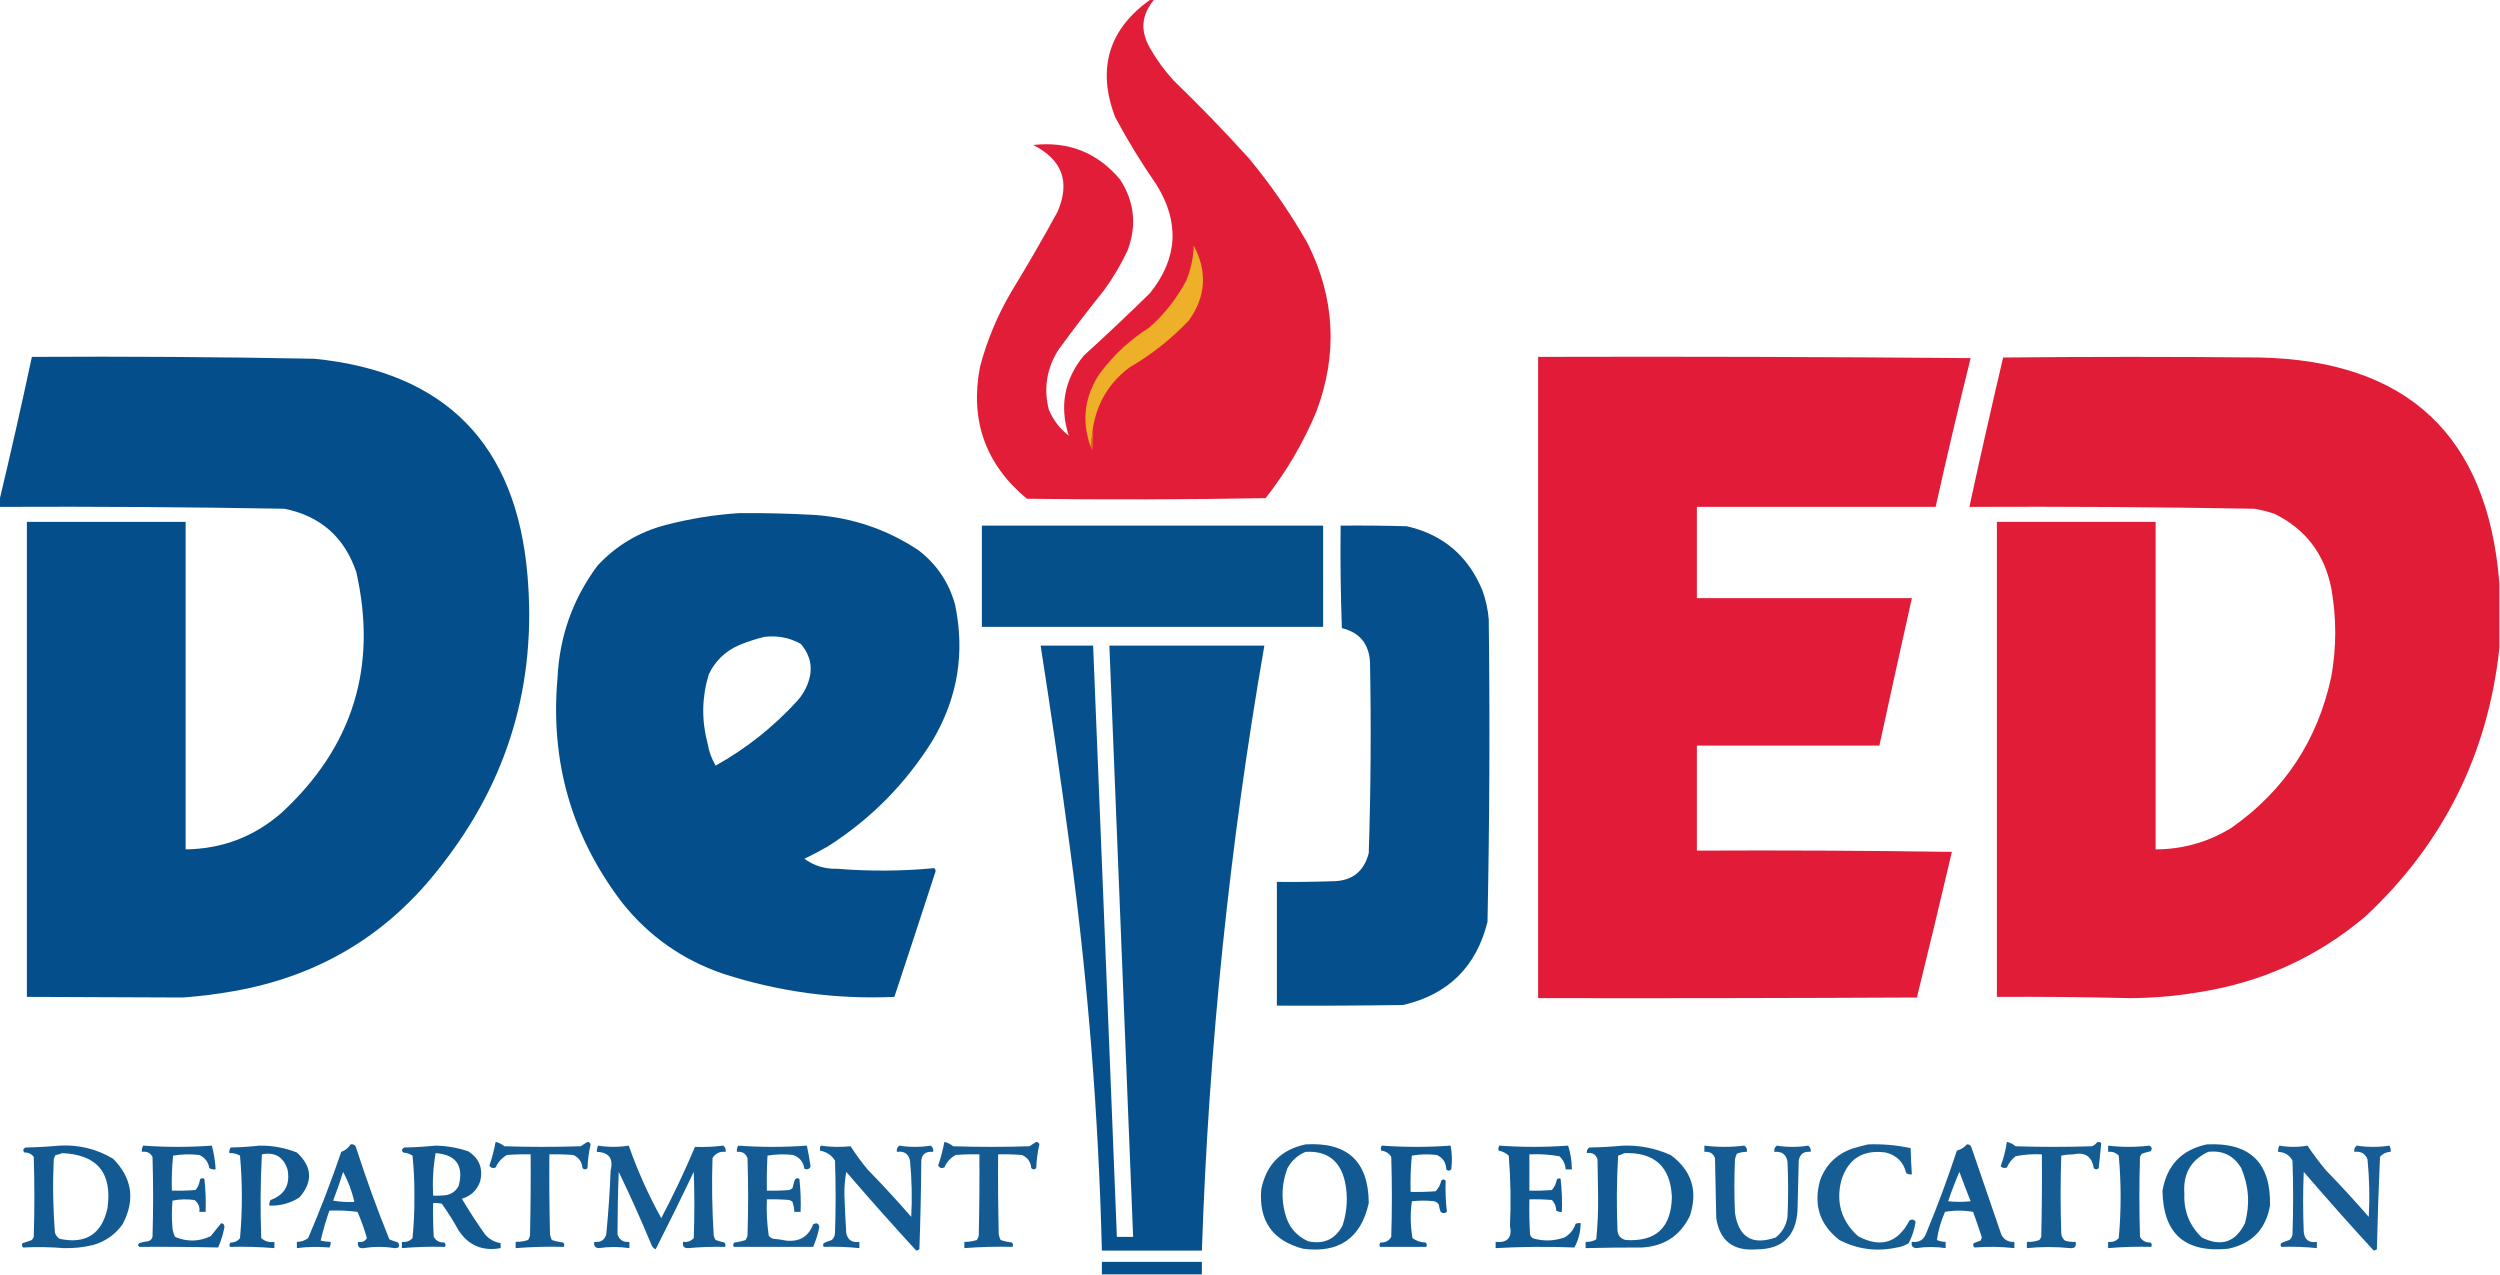 <?xml version="1.0" encoding="UTF-8"?>
<!DOCTYPE svg PUBLIC "-//W3C//DTD SVG 1.1//EN" "http://www.w3.org/Graphics/SVG/1.1/DTD/svg11.dtd">
<svg xmlns="http://www.w3.org/2000/svg" version="1.1" width="2000px" height="1020px" style="shape-rendering:geometricPrecision; text-rendering:geometricPrecision; image-rendering:optimizeQuality; fill-rule:evenodd; clip-rule:evenodd" xmlns:xlink="http://www.w3.org/1999/xlink">
<g><path style="opacity:0.992" fill="#e11c37" d="M 920.5,-0.5 C 921.5,-0.5 922.5,-0.5 923.5,-0.5C 913.126,11.579 911.959,24.579 920,38.5C 925.356,47.876 931.689,56.543 939,64.5C 959.727,84.559 979.727,105.225 999,126.5C 1016.64,147.773 1032.31,170.44 1046,194.5C 1068.05,238.401 1070.39,283.401 1053,329.5C 1042.55,354.41 1029.05,377.41 1012.5,398.5C 948.836,399.667 885.169,399.833 821.5,399C 788.3,371.391 775.8,336.224 784,293.5C 789.579,272.343 797.912,252.343 809,233.5C 821.839,212.494 834.172,191.16 846,169.5C 856.35,145.553 849.85,127.72 826.5,116C 854.704,112.838 877.87,122.005 896,143.5C 907.609,161.377 909.609,180.377 902,200.5C 896.674,211.827 890.341,222.494 883,232.5C 870.617,247.882 858.617,263.549 847,279.5C 837.404,294.41 834.737,310.41 839,327.5C 842.478,335.97 847.811,342.97 855,348.5C 847.433,325.003 851.433,303.669 867,284.5C 884.969,268.199 902.635,251.533 920,234.5C 942.263,206.718 943.929,177.718 925,147.5C 912.996,130.167 901.996,112.167 892,93.5C 877.46,54.635 886.96,23.301 920.5,-0.5 Z"/></g>
<g><path style="opacity:1" fill="#edb028" d="M 874.5,341.5 C 873.833,346.833 873.167,352.167 872.5,357.5C 865.096,336.532 867.596,316.865 880,298.5C 890.959,283.871 904.126,271.704 919.5,262C 931.624,251.225 941.457,238.725 949,224.5C 952.666,215.507 954.666,206.174 955,196.5C 966.064,217.363 964.73,237.363 951,256.5C 936.891,271.286 921.058,283.786 903.5,294C 887.574,306.019 877.908,321.852 874.5,341.5 Z"/></g>
<g><path style="opacity:0.993" fill="#034e8b" d="M -0.5,405.5 C -0.5,403.833 -0.5,402.167 -0.5,400.5C 8.609,362.385 17.276,324.052 25.5,285.5C 100.845,285.065 176.178,285.565 251.5,287C 356.337,297.504 413.17,355.338 422,460.5C 429.442,547.151 406.442,624.484 353,692.5C 310.829,747.526 255.329,781.026 186.5,793C 173.249,795.323 159.915,796.99 146.5,798C 104.838,797.791 63.171,797.625 21.5,797.5C 21.5,670.833 21.5,544.167 21.5,417.5C 63.833,417.5 106.167,417.5 148.5,417.5C 148.5,504.833 148.5,592.167 148.5,679.5C 177.889,679.13 203.555,669.296 225.5,650C 282.369,597.388 302.202,533.221 285,457.5C 275.441,429.601 256.274,412.768 227.5,407C 151.507,405.659 75.507,405.159 -0.5,405.5 Z"/></g>
<g><path style="opacity:0.996" fill="#e11b38" d="M 1230.5,285.5 C 1345.84,285.167 1461.17,285.5 1576.5,286.5C 1566.69,326.063 1557.36,365.73 1548.5,405.5C 1484.83,405.5 1421.17,405.5 1357.5,405.5C 1357.5,429.833 1357.5,454.167 1357.5,478.5C 1414.83,478.5 1472.17,478.5 1529.5,478.5C 1520.71,517.806 1512.04,557.14 1503.5,596.5C 1454.83,596.5 1406.17,596.5 1357.5,596.5C 1357.5,624.5 1357.5,652.5 1357.5,680.5C 1425.5,680.167 1493.5,680.5 1561.5,681.5C 1552.4,720.413 1543.06,759.246 1533.5,798C 1432.5,798.5 1331.5,798.667 1230.5,798.5C 1230.5,627.5 1230.5,456.5 1230.5,285.5 Z"/></g>
<g><path style="opacity:0.997" fill="#e11c37" d="M 1999.5,466.5 C 1999.5,483.833 1999.5,501.167 1999.5,518.5C 1990.33,603.34 1954.66,674.84 1892.5,733C 1853.48,766 1808.48,786.333 1757.5,794C 1739.62,796.974 1721.62,798.474 1703.5,798.5C 1668.17,797.655 1632.84,797.322 1597.5,797.5C 1597.5,670.833 1597.5,544.167 1597.5,417.5C 1639.83,417.5 1682.17,417.5 1724.5,417.5C 1724.5,504.833 1724.5,592.167 1724.5,679.5C 1746.51,679.441 1766.84,673.608 1785.5,662C 1827.6,632.358 1854.1,592.191 1865,541.5C 1869.26,517.807 1869.26,494.14 1865,470.5C 1859.58,443.094 1844.41,423.261 1819.5,411C 1814.26,409.255 1808.93,407.921 1803.5,407C 1727.51,405.655 1651.51,405.155 1575.5,405.5C 1584.18,365.573 1593.18,325.74 1602.5,286C 1670.83,285.333 1739.17,285.333 1807.5,286C 1926.09,288.434 1990.09,348.6 1999.5,466.5 Z"/></g>
<g><path style="opacity:1" fill="#e76131" d="M 874.5,341.5 C 874.666,347.842 874.5,354.175 874,360.5C 873.487,359.473 872.987,358.473 872.5,357.5C 873.167,352.167 873.833,346.833 874.5,341.5 Z"/></g>
<g><path style="opacity:0.993" fill="#034e8b" d="M 591.5,410.5 C 611.85,410.326 632.183,410.826 652.5,412C 682.372,414.291 709.706,423.624 734.5,440C 749.18,451.186 759.013,465.686 764,483.5C 772.175,522.12 766.175,558.453 746,592.5C 724.546,626.954 696.713,655.121 662.5,677C 656.293,680.603 649.96,683.936 643.5,687C 651.175,692.623 659.842,695.289 669.5,695C 695.546,697.137 721.546,696.971 747.5,694.5C 748.614,695.723 748.781,697.056 748,698.5C 737.266,731.537 726.432,764.537 715.5,797.5C 668.713,799.61 623.047,793.443 578.5,779C 546.099,767.907 519.266,749.074 498,722.5C 457.414,669.532 440.081,609.532 446,542.5C 447.575,509.098 458.242,479.098 478,452.5C 492.937,436.44 511.104,425.607 532.5,420C 552.006,414.907 571.673,411.74 591.5,410.5 Z M 611.5,509.5 C 621.788,508.243 631.455,510.076 640.5,515C 648.879,524.614 650.712,535.447 646,547.5C 644.086,552.335 641.419,556.669 638,560.5C 618.901,581.449 597.068,598.782 572.5,612.5C 569.254,606.931 567.087,600.931 566,594.5C 561.151,576.028 561.484,557.694 567,539.5C 572.225,528.609 580.392,520.775 591.5,516C 598.119,513.293 604.786,511.126 611.5,509.5 Z"/></g>
<g><path style="opacity:0.986" fill="#034e8a" d="M 785.5,420.5 C 876.5,420.5 967.5,420.5 1058.5,420.5C 1058.5,447.5 1058.5,474.5 1058.5,501.5C 967.5,501.5 876.5,501.5 785.5,501.5C 785.5,474.5 785.5,447.5 785.5,420.5 Z"/></g>
<g><path style="opacity:0.986" fill="#034e8b" d="M 1072.5,420.5 C 1090.17,420.333 1107.84,420.5 1125.5,421C 1154.5,427.66 1174.67,444.827 1186,472.5C 1188.69,479.943 1190.36,487.609 1191,495.5C 1191.97,576.188 1191.64,656.854 1190,737.5C 1181.04,773.46 1158.54,795.626 1122.5,804C 1088.83,804.5 1055.17,804.667 1021.5,804.5C 1021.5,771.5 1021.5,738.5 1021.5,705.5C 1036.17,705.667 1050.84,705.5 1065.5,705C 1081.25,705.061 1091.08,697.561 1095,682.5C 1096.64,631.532 1096.97,580.532 1096,529.5C 1095.06,514.903 1087.56,505.903 1073.5,502.5C 1072.5,475.175 1072.17,447.841 1072.5,420.5 Z"/></g>
<g><path style="opacity:0.983" fill="#034f8b" d="M 832.5,516.5 C 846.5,516.5 860.5,516.5 874.5,516.5C 880.913,674.157 887.246,831.824 893.5,989.5C 897.833,989.5 902.167,989.5 906.5,989.5C 900.192,831.832 893.859,674.166 887.5,516.5C 928.833,516.5 970.167,516.5 1011.5,516.5C 983.627,676.689 966.96,838.022 961.5,1000.5C 934.833,1000.5 908.167,1000.5 881.5,1000.5C 878.851,892.711 870.351,785.377 856,678.5C 848.772,624.4 840.938,570.4 832.5,516.5 Z"/></g>
<g><path style="opacity:0.924" fill="#034e8b" d="M 396.5,913.5 C 399.076,914.107 401.409,915.274 403.5,917C 423.833,917.667 444.167,917.667 464.5,917C 466.344,915.818 468.177,914.651 470,913.5C 471.28,913.613 472.113,914.28 472.5,915.5C 471.063,921.735 470.23,928.068 470,934.5C 468.667,935.833 467.333,935.833 466,934.5C 465.555,929.415 463.055,925.915 458.5,924C 452.175,923.5 445.842,923.334 439.5,923.5C 439.333,944.836 439.5,966.169 440,987.5C 440.273,989.101 440.773,990.601 441.5,992C 444.424,992.988 447.424,993.654 450.5,994C 451.517,995.049 451.684,996.216 451,997.5C 438.241,997.176 425.407,997.51 412.5,998.5C 412.5,996.833 412.5,995.167 412.5,993.5C 415.91,993.543 419.243,993.043 422.5,992C 423.191,990.933 423.691,989.766 424,988.5C 424.5,966.836 424.667,945.169 424.5,923.5C 418.158,923.334 411.825,923.5 405.5,924C 401.447,926.387 398.447,929.72 396.5,934C 394.359,934.884 392.693,934.384 391.5,932.5C 393.638,926.283 395.304,919.949 396.5,913.5 Z"/></g>
<g><path style="opacity:0.924" fill="#034e8b" d="M 755.5,913.5 C 758.076,914.107 760.409,915.274 762.5,917C 782.833,917.667 803.167,917.667 823.5,917C 825.344,915.818 827.177,914.651 829,913.5C 830.28,913.613 831.113,914.28 831.5,915.5C 830.063,921.735 829.23,928.068 829,934.5C 827.667,935.833 826.333,935.833 825,934.5C 824.555,929.415 822.055,925.915 817.5,924C 811.175,923.5 804.842,923.334 798.5,923.5C 798.333,944.836 798.5,966.169 799,987.5C 799.273,989.101 799.773,990.601 800.5,992C 803.424,992.988 806.424,993.654 809.5,994C 810.517,995.049 810.684,996.216 810,997.5C 797.241,997.176 784.407,997.51 771.5,998.5C 771.5,996.833 771.5,995.167 771.5,993.5C 774.91,993.543 778.243,993.043 781.5,992C 782.191,990.933 782.691,989.766 783,988.5C 783.5,966.836 783.667,945.169 783.5,923.5C 777.158,923.334 770.825,923.5 764.5,924C 760.359,926.266 757.359,929.599 755.5,934C 753.359,934.884 751.693,934.384 750.5,932.5C 752.638,926.283 754.304,919.949 755.5,913.5 Z"/></g>
<g><path style="opacity:0.923" fill="#034f8b" d="M 1605.5,913.5 C 1608.08,914.107 1610.41,915.274 1612.5,917C 1632.83,917.667 1653.17,917.667 1673.5,917C 1675.12,916.385 1676.45,915.385 1677.5,914C 1678.78,913.316 1679.95,913.483 1681,914.5C 1680.34,921.106 1679.68,927.773 1679,934.5C 1677.67,935.833 1676.33,935.833 1675,934.5C 1673.48,925.132 1667.98,921.466 1658.5,923.5C 1655.25,923.521 1652.08,923.854 1649,924.5C 1648.33,945.167 1648.33,965.833 1649,986.5C 1649.12,989.008 1650.12,991.008 1652,992.5C 1654.77,993.348 1657.6,993.681 1660.5,993.5C 1661.26,997.24 1659.76,998.907 1656,998.5C 1644.5,997.333 1633,997.333 1621.5,998.5C 1621.5,996.833 1621.5,995.167 1621.5,993.5C 1624.94,993.699 1628.27,993.199 1631.5,992C 1632.13,991.25 1632.63,990.416 1633,989.5C 1633.5,967.503 1633.67,945.503 1633.5,923.5C 1626.41,923.116 1619.41,923.616 1612.5,925C 1609.4,927.428 1607.07,930.428 1605.5,934C 1603.6,934.774 1601.93,934.44 1600.5,933C 1602.87,926.696 1604.53,920.196 1605.5,913.5 Z"/></g>
<g><path style="opacity:0.928" fill="#034f8b" d="M 280.5,915.5 C 282.911,915.137 284.411,916.137 285,918.5C 292.958,943.211 301.791,967.544 311.5,991.5C 313.795,992.432 316.129,993.265 318.5,994C 320.166,997.131 319.166,998.631 315.5,998.5C 307.336,997.185 299.169,997.185 291,998.5C 287.241,998.907 285.741,997.24 286.5,993.5C 289.641,994.092 291.974,993.092 293.5,990.5C 291.494,983.316 288.994,976.316 286,969.5C 278.587,968.519 271.087,968.186 263.5,968.5C 260.763,976.377 258.43,984.377 256.5,992.5C 259.127,993.092 261.794,993.425 264.5,993.5C 264.714,995.144 264.38,996.644 263.5,998C 254.835,997.213 246.168,997.38 237.5,998.5C 237.5,996.833 237.5,995.167 237.5,993.5C 240.85,993.494 243.85,992.494 246.5,990.5C 256.224,967.825 265.057,944.825 273,921.5C 276.209,920.321 278.709,918.321 280.5,915.5 Z M 274.5,937.5 C 278.557,944.975 281.557,952.975 283.5,961.5C 277.794,961.829 272.128,961.495 266.5,960.5C 269.46,952.919 272.126,945.252 274.5,937.5 Z"/></g>
<g><path style="opacity:0.933" fill="#034f8b" d="M 1044.5,915.5 C 1078.01,913.511 1094.84,929.178 1095,962.5C 1088.75,990.562 1071.25,1002.73 1042.5,999C 1018.07,992.564 1006.9,976.731 1009,951.5C 1013.01,931.654 1024.85,919.654 1044.5,915.5 Z M 1044.5,921.5 C 1061.68,920.495 1072.18,928.495 1076,945.5C 1078.45,957.361 1077.78,969.028 1074,980.5C 1068.07,991.544 1058.91,995.711 1046.5,993C 1036.74,988.566 1030.58,981.066 1028,970.5C 1024.83,958.326 1025.5,946.326 1030,934.5C 1033.37,928.42 1038.2,924.087 1044.5,921.5 Z"/></g>
<g><path style="opacity:0.921" fill="#034f8b" d="M 1494.5,915.5 C 1505.97,915.1 1517.3,916.1 1528.5,918.5C 1528.67,925.51 1529,932.51 1529.5,939.5C 1527.86,939.714 1526.36,939.38 1525,938.5C 1522.81,929.64 1517.31,924.14 1508.5,922C 1490.23,919.544 1478.39,927.044 1473,944.5C 1468.65,962.117 1473.15,976.95 1486.5,989C 1504.5,998.545 1518.17,994.378 1527.5,976.5C 1529.55,975.096 1531.21,975.429 1532.5,977.5C 1531.57,983.45 1529.74,989.116 1527,994.5C 1524.15,996.345 1520.98,997.511 1517.5,998C 1501.4,1001.5 1486.06,999.499 1471.5,992C 1455.81,979.78 1450.64,963.946 1456,944.5C 1460.47,932.026 1468.97,923.526 1481.5,919C 1485.92,917.648 1490.25,916.481 1494.5,915.5 Z"/></g>
<g><path style="opacity:0.927" fill="#034f8b" d="M 1573.5,915.5 C 1575.12,915.36 1576.29,916.027 1577,917.5C 1585,940.833 1593,964.167 1601,987.5C 1603.12,991.825 1606.62,993.825 1611.5,993.5C 1611.5,995.167 1611.5,996.833 1611.5,998.5C 1600.83,997.335 1590.16,997.168 1579.5,998C 1578.48,996.951 1578.32,995.784 1579,994.5C 1580.78,993.76 1582.62,993.093 1584.5,992.5C 1584.83,991.667 1585.17,990.833 1585.5,990C 1583.27,983.143 1580.94,976.309 1578.5,969.5C 1570.94,968.187 1563.44,968.187 1556,969.5C 1552.74,976.909 1550.58,984.409 1549.5,992C 1551.74,992.977 1554.07,993.477 1556.5,993.5C 1556.5,995.167 1556.5,996.833 1556.5,998.5C 1548.66,997.322 1540.83,997.322 1533,998.5C 1530,998.257 1528.83,996.59 1529.5,993.5C 1535.26,994.202 1539.1,991.869 1541,986.5C 1550.02,964.796 1558.19,942.796 1565.5,920.5C 1568.68,919.66 1571.34,917.993 1573.5,915.5 Z M 1567.5,937.5 C 1570.38,945.29 1573.38,953.123 1576.5,961C 1570.5,961.667 1564.5,961.667 1558.5,961C 1561.21,953.037 1564.21,945.204 1567.5,937.5 Z"/></g>
<g><path style="opacity:0.936" fill="#034f8b" d="M 1765.5,915.5 C 1799.99,913.821 1816.82,930.155 1816,964.5C 1812.62,983.546 1801.45,995.046 1782.5,999C 1747.93,1002.42 1730.43,986.923 1730,952.5C 1733.56,932.105 1745.4,919.771 1765.5,915.5 Z M 1766.5,921.5 C 1778.18,920.09 1787.01,924.424 1793,934.5C 1799.09,948.789 1800.09,963.455 1796,978.5C 1788.4,993.877 1776.9,997.71 1761.5,990C 1751.57,980.546 1746.9,968.879 1747.5,955C 1746.3,939.191 1752.64,928.024 1766.5,921.5 Z"/></g>
<g><path style="opacity:0.928" fill="#034f8b" d="M 656.5,916.5 C 664.529,917.662 672.529,917.828 680.5,917C 684.613,923.447 689.113,929.614 694,935.5C 706.035,947.866 717.701,960.533 729,973.5C 729.784,958.474 729.45,943.474 728,928.5C 726.76,923.006 723.26,920.673 717.5,921.5C 717.116,919.335 717.783,917.668 719.5,916.5C 727.833,917.833 736.167,917.833 744.5,916.5C 746.217,917.668 746.884,919.335 746.5,921.5C 739.934,920.899 736.768,923.899 737,930.5C 736.833,953.507 736.333,976.507 735.5,999.5C 734.707,999.931 733.873,1000.26 733,1000.5C 714.033,979.86 695.366,958.86 677,937.5C 675.963,943.446 675.463,949.446 675.5,955.5C 675.852,965.84 676.352,976.174 677,986.5C 678.182,991.985 681.682,994.319 687.5,993.5C 687.5,995.167 687.5,996.833 687.5,998.5C 677.923,997.513 668.423,997.179 659,997.5C 658.333,996.5 658.333,995.5 659,994.5C 661.071,993.475 663.238,992.642 665.5,992C 667.004,990.509 667.837,988.676 668,986.5C 668.667,967.167 668.667,947.833 668,928.5C 665.213,924.1 661.213,921.434 656,920.5C 655.805,919.181 655.972,917.847 656.5,916.5 Z"/></g>
<g><path style="opacity:0.92" fill="#034f8b" d="M 1363.5,916.5 C 1374.17,917.81 1384.83,917.81 1395.5,916.5C 1397.22,917.668 1397.88,919.335 1397.5,921.5C 1394.73,921.421 1392.06,921.921 1389.5,923C 1388.77,924.399 1388.27,925.899 1388,927.5C 1387.33,941.833 1387.33,956.167 1388,970.5C 1391.05,989.943 1401.88,996.443 1420.5,990C 1425.86,985.781 1429.03,980.281 1430,973.5C 1430.67,958.833 1430.67,944.167 1430,929.5C 1429.07,923.607 1425.57,920.94 1419.5,921.5C 1419.12,919.335 1419.78,917.668 1421.5,916.5C 1429.83,917.833 1438.17,917.833 1446.5,916.5C 1448.22,917.668 1448.88,919.335 1448.5,921.5C 1443.02,920.908 1439.86,923.242 1439,928.5C 1438.67,941.833 1438.33,955.167 1438,968.5C 1436.67,989.169 1425.67,999.502 1405,999.5C 1386.48,1000.94 1375.82,992.602 1373,974.5C 1372.67,958.5 1372.33,942.5 1372,926.5C 1370.6,922.726 1367.77,921.06 1363.5,921.5C 1363.5,919.833 1363.5,918.167 1363.5,916.5 Z"/></g>
<g><path style="opacity:0.932" fill="#034f8b" d="M 47.5,916.5 C 62.971,915.625 77.305,919.125 90.5,927C 105.845,942.577 108.345,960.077 98,979.5C 92.109,987.718 84.276,993.218 74.5,996C 66.779,997.869 58.946,998.702 51,998.5C 40.147,997.612 29.313,997.445 18.5,998C 17.483,996.951 17.316,995.784 18,994.5C 20.52,993.793 23.02,992.96 25.5,992C 26.126,991.25 26.626,990.416 27,989.5C 27.667,968.167 27.667,946.833 27,925.5C 25.156,923.114 22.656,921.947 19.5,922C 18.075,920.286 18.408,918.953 20.5,918C 29.676,917.83 38.676,917.33 47.5,916.5 Z M 49.5,922.5 C 77.753,923.6 89.92,938.267 86,966.5C 81.382,987.4 68.549,995.566 47.5,991C 45.951,989.786 44.785,988.286 44,986.5C 42.41,966.871 42.076,947.205 43,927.5C 43.309,926.234 43.809,925.067 44.5,924C 46.382,923.802 48.048,923.302 49.5,922.5 Z"/></g>
<g><path style="opacity:0.931" fill="#034e8b" d="M 114.5,916.5 C 132.833,917.821 151.167,917.821 169.5,916.5C 171.154,922.718 172.154,929.051 172.5,935.5C 170.712,935.785 169.045,935.452 167.5,934.5C 166.614,929.528 163.948,926.028 159.5,924C 152.476,923.169 145.476,923.336 138.5,924.5C 137.527,933.78 137.193,943.113 137.5,952.5C 143.842,952.666 150.175,952.5 156.5,952C 158.438,949.53 159.604,946.696 160,943.5C 161.049,942.483 162.216,942.316 163.5,943C 164.484,951.749 164.817,960.582 164.5,969.5C 162.833,969.5 161.167,969.5 159.5,969.5C 159.986,965.431 158.653,962.264 155.5,960C 149.584,959.193 143.75,959.359 138,960.5C 137.333,967.833 137.333,975.167 138,982.5C 138.29,984.952 138.956,987.285 140,989.5C 149.516,993.567 159.016,993.401 168.5,989C 171.407,985.44 174.241,981.94 177,978.5C 178.885,978.862 179.719,980.029 179.5,982C 178.43,987.541 176.764,992.874 174.5,998C 153.463,997.513 132.463,997.346 111.5,997.5C 110.167,996.5 110.167,995.5 111.5,994.5C 113.766,993.686 116.1,993.186 118.5,993C 120.333,992.5 121.5,991.333 122,989.5C 122.667,968.167 122.667,946.833 122,925.5C 120.188,922.179 117.355,920.845 113.5,921.5C 113.366,919.708 113.699,918.042 114.5,916.5 Z"/></g>
<g><path style="opacity:0.935" fill="#034e8b" d="M 207.5,916.5 C 217.888,916.363 227.888,918.196 237.5,922C 249.842,933.362 250.508,945.362 239.5,958C 232.201,962.609 224.201,964.776 215.5,964.5C 215.286,962.856 215.62,961.356 216.5,960C 227.867,955.776 232.367,947.609 230,935.5C 226.649,925.411 219.815,921.411 209.5,923.5C 208.334,945.826 208.167,968.159 209,990.5C 211.984,993.1 215.484,994.1 219.5,993.5C 219.5,995.167 219.5,996.833 219.5,998.5C 207.589,997.542 195.755,997.209 184,997.5C 183.316,996.216 183.483,995.049 184.5,994C 187.656,994.053 190.156,992.886 192,990.5C 193.975,968.507 193.975,946.507 192,924.5C 189.379,923.009 186.545,922.342 183.5,922.5C 183.286,920.856 183.62,919.356 184.5,918C 192.344,917.829 200.011,917.329 207.5,916.5 Z"/></g>
<g><path style="opacity:0.937" fill="#034e8b" d="M 348.5,916.5 C 357.402,916.686 366.069,918.186 374.5,921C 383.535,926.757 386.702,934.924 384,945.5C 381.416,952.382 376.583,956.882 369.5,959C 375.293,968.756 381.46,978.256 388,987.5C 391.355,991.37 395.521,993.703 400.5,994.5C 400.5,995.833 400.5,997.167 400.5,998.5C 386.139,1001.11 374.972,996.444 367,984.5C 362.875,977.081 358.375,969.914 353.5,963C 351.19,962.503 348.857,962.337 346.5,962.5C 346.334,971.506 346.5,980.506 347,989.5C 348.849,992.677 351.682,994.177 355.5,994C 356.517,995.049 356.684,996.216 356,997.5C 344.575,997.177 333.075,997.511 321.5,998.5C 321.5,996.833 321.5,995.167 321.5,993.5C 324.914,993.927 327.748,992.927 330,990.5C 331.108,979.38 331.608,968.213 331.5,957C 331.62,946.111 331.12,935.278 330,924.5C 327.734,923.044 325.234,922.21 322.5,922C 321.075,920.286 321.408,918.953 323.5,918C 332.01,917.829 340.343,917.329 348.5,916.5 Z M 348.5,922.5 C 364.913,923.759 371.079,932.426 367,948.5C 365.01,952.49 361.843,954.99 357.5,956C 353.848,956.499 350.182,956.665 346.5,956.5C 345.889,944.913 346.556,933.58 348.5,922.5 Z"/></g>
<g><path style="opacity:0.927" fill="#034f8b" d="M 478.5,916.5 C 486.697,917.791 494.864,917.791 503,916.5C 510.024,936.549 518.69,955.882 529,974.5C 538.819,955.863 547.819,936.863 556,917.5C 563.346,917.792 570.846,917.459 578.5,916.5C 580.217,917.668 580.884,919.335 580.5,921.5C 575.848,920.984 572.348,922.651 570,926.5C 569.342,947.181 569.675,967.847 571,988.5C 571.309,989.766 571.809,990.933 572.5,992C 574.788,992.822 577.122,993.489 579.5,994C 580.517,995.049 580.684,996.216 580,997.5C 570.239,997.295 560.406,997.628 550.5,998.5C 547.089,998.597 545.755,996.93 546.5,993.5C 549.862,993.93 552.695,992.93 555,990.5C 555.667,972.833 555.667,955.167 555,937.5C 545.041,958.417 534.874,979.084 524.5,999.5C 522.803,998.636 521.637,997.303 521,995.5C 512.865,975.9 504.199,956.566 495,937.5C 494.353,954.172 494.019,970.838 494,987.5C 495.471,991.958 498.638,993.958 503.5,993.5C 503.5,995.167 503.5,996.833 503.5,998.5C 495.328,997.312 487.162,997.312 479,998.5C 475.997,998.257 474.83,996.59 475.5,993.5C 480.423,994.129 483.589,992.129 485,987.5C 486.683,970.539 487.85,953.539 488.5,936.5C 490.856,926.833 487.189,921.833 477.5,921.5C 477.366,919.708 477.699,918.042 478.5,916.5 Z"/></g>
<g><path style="opacity:0.92" fill="#034e8b" d="M 590.5,916.5 C 608.833,917.821 627.167,917.821 645.5,916.5C 646.719,922.141 647.719,927.807 648.5,933.5C 647.307,935.384 645.641,935.884 643.5,935C 642.675,929.512 639.675,925.845 634.5,924C 627.586,923.189 620.752,923.355 614,924.5C 613.5,933.827 613.334,943.161 613.5,952.5C 619.509,952.666 625.509,952.499 631.5,952C 632.416,951.626 633.25,951.126 634,950.5C 634.511,948.122 635.178,945.788 636,943.5C 637.049,942.483 638.216,942.316 639.5,943C 640.484,951.749 640.817,960.582 640.5,969.5C 638.833,969.5 637.167,969.5 635.5,969.5C 635.322,966.784 634.822,964.117 634,961.5C 633.25,960.874 632.416,960.374 631.5,960C 625.509,959.501 619.509,959.334 613.5,959.5C 613.08,969.247 613.58,978.914 615,988.5C 615.903,989.701 617.069,990.535 618.5,991C 622.039,991.282 625.539,991.782 629,992.5C 639.614,993.598 646.781,989.265 650.5,979.5C 653.145,977.906 654.812,978.573 655.5,981.5C 654.45,987.037 652.783,992.371 650.5,997.5C 629.292,997.505 608.125,997.505 587,997.5C 586.316,996.216 586.483,995.049 587.5,994C 590.576,993.654 593.576,992.988 596.5,992C 597.191,990.933 597.691,989.766 598,988.5C 598.667,967.833 598.667,947.167 598,926.5C 596.601,922.726 593.768,921.06 589.5,921.5C 589.366,919.708 589.699,918.042 590.5,916.5 Z"/></g>
<g><path style="opacity:0.946" fill="#034f8b" d="M 1105.5,916.5 C 1123.83,917.821 1142.17,917.821 1160.5,916.5C 1161.66,922.807 1161.83,929.141 1161,935.5C 1159.67,936.833 1158.33,936.833 1157,935.5C 1156.87,930.085 1154.37,926.251 1149.5,924C 1142.81,923.169 1136.14,923.336 1129.5,924.5C 1128.53,934.113 1128.19,943.78 1128.5,953.5C 1135.17,953.666 1141.84,953.5 1148.5,953C 1150.81,950.64 1152.31,947.806 1153,944.5C 1154.11,943.289 1155.28,943.289 1156.5,944.5C 1156.22,952.708 1156.55,961.041 1157.5,969.5C 1155.83,970.833 1154.17,970.833 1152.5,969.5C 1151.81,967.556 1151.31,965.556 1151,963.5C 1150.1,962.299 1148.93,961.465 1147.5,961C 1141.5,960.333 1135.5,960.333 1129.5,961C 1128.12,970.809 1128.29,980.642 1130,990.5C 1133.07,992.771 1136.57,993.937 1140.5,994C 1141.52,995.049 1141.68,996.216 1141,997.5C 1128.66,997.56 1116.33,997.56 1104,997.5C 1103.32,996.216 1103.48,995.049 1104.5,994C 1108.32,994.177 1111.15,992.677 1113,989.5C 1113.67,968.167 1113.67,946.833 1113,925.5C 1111.17,922.581 1108.51,920.915 1105,920.5C 1104.42,919.072 1104.59,917.738 1105.5,916.5 Z"/></g>
<g><path style="opacity:0.94" fill="#034f8b" d="M 1199.5,916.5 C 1217.83,917.821 1236.17,917.821 1254.5,916.5C 1256.44,922.634 1257.44,928.968 1257.5,935.5C 1255.83,935.5 1254.17,935.5 1252.5,935.5C 1252.27,931.306 1250.6,927.806 1247.5,925C 1239.59,923.599 1231.59,923.099 1223.5,923.5C 1223.5,933.167 1223.5,942.833 1223.5,952.5C 1229.51,952.666 1235.51,952.499 1241.5,952C 1243.63,949.567 1244.96,946.734 1245.5,943.5C 1246.45,942.674 1247.45,942.508 1248.5,943C 1249.48,951.749 1249.82,960.582 1249.5,969.5C 1247.86,969.714 1246.36,969.38 1245,968.5C 1244.94,965.178 1243.77,962.344 1241.5,960C 1235.51,959.501 1229.51,959.334 1223.5,959.5C 1223.33,968.839 1223.5,978.173 1224,987.5C 1224.5,989.333 1225.67,990.5 1227.5,991C 1235.59,993.085 1243.59,992.752 1251.5,990C 1255.91,987.516 1258.91,983.849 1260.5,979C 1261.79,978.51 1263.13,978.343 1264.5,978.5C 1264.48,985.433 1262.81,991.933 1259.5,998C 1238.5,997.181 1217.5,997.348 1196.5,998.5C 1196.5,996.833 1196.5,995.167 1196.5,993.5C 1206.08,994.417 1209.91,990.084 1208,980.5C 1208.84,961.809 1208.5,943.142 1207,924.5C 1204.7,922.426 1202.03,921.092 1199,920.5C 1198.42,919.072 1198.59,917.738 1199.5,916.5 Z"/></g>
<g><path style="opacity:0.936" fill="#034f8b" d="M 1298.5,916.5 C 1311.75,916.117 1324.42,918.617 1336.5,924C 1353.26,936.279 1358.42,952.446 1352,972.5C 1344.28,988.532 1331.44,997.032 1313.5,998C 1298.48,997.965 1283.48,998.132 1268.5,998.5C 1268.5,996.833 1268.5,995.167 1268.5,993.5C 1271.55,993.658 1274.38,992.991 1277,991.5C 1278.12,980.221 1278.62,968.888 1278.5,957.5C 1278.33,947.5 1278.17,937.5 1278,927.5C 1276.72,923.436 1273.89,921.769 1269.5,922.5C 1269.23,920.549 1269.89,919.049 1271.5,918C 1280.68,917.83 1289.68,917.33 1298.5,916.5 Z M 1299.5,922.5 C 1323.7,921.707 1336.37,933.373 1337.5,957.5C 1337.09,982.086 1324.75,993.586 1300.5,992C 1296.59,991.027 1294.43,988.527 1294,984.5C 1293.17,964.492 1293.33,944.492 1294.5,924.5C 1296.34,923.972 1298,923.306 1299.5,922.5 Z"/></g>
<g><path style="opacity:0.937" fill="#034f8b" d="M 1686.5,916.5 C 1697.5,917.811 1708.5,917.811 1719.5,916.5C 1721.6,917.62 1721.93,919.12 1720.5,921C 1718.12,921.511 1715.79,922.178 1713.5,923C 1712.87,923.75 1712.37,924.584 1712,925.5C 1711.33,946.833 1711.33,968.167 1712,989.5C 1713.85,992.677 1716.68,994.177 1720.5,994C 1721.52,995.049 1721.68,996.216 1721,997.5C 1709.58,997.177 1698.08,997.511 1686.5,998.5C 1686.5,996.833 1686.5,995.167 1686.5,993.5C 1689.91,993.927 1692.75,992.927 1695,990.5C 1697,968.5 1697,946.5 1695,924.5C 1692.7,922.07 1689.86,921.07 1686.5,921.5C 1686.5,919.833 1686.5,918.167 1686.5,916.5 Z"/></g>
<g><path style="opacity:0.917" fill="#034e8b" d="M 1823.5,916.5 C 1831,917.817 1838.5,917.817 1846,916.5C 1850.62,923.45 1855.62,930.116 1861,936.5C 1872.7,948.533 1884.03,960.867 1895,973.5C 1895.86,958.134 1895.53,942.801 1894,927.5C 1892.21,922.823 1888.71,920.823 1883.5,921.5C 1883.12,919.335 1883.78,917.668 1885.5,916.5C 1894.17,917.833 1902.83,917.833 1911.5,916.5C 1912.45,918.045 1912.79,919.712 1912.5,921.5C 1909.02,921.597 1906.19,922.931 1904,925.5C 1902.9,950.143 1902.07,974.809 1901.5,999.5C 1900.71,999.931 1899.87,1000.26 1899,1000.5C 1880.03,979.86 1861.37,958.86 1843,937.5C 1842.33,953.5 1842.33,969.5 1843,985.5C 1843.61,991.783 1847.11,994.45 1853.5,993.5C 1853.5,995.167 1853.5,996.833 1853.5,998.5C 1843.92,997.513 1834.42,997.179 1825,997.5C 1824.33,996.5 1824.33,995.5 1825,994.5C 1827.07,993.475 1829.24,992.642 1831.5,992C 1832.89,990.829 1833.73,989.329 1834,987.5C 1834.67,967.833 1834.67,948.167 1834,928.5C 1831.52,924.009 1827.69,921.676 1822.5,921.5C 1822.37,919.708 1822.7,918.042 1823.5,916.5 Z"/></g>
<g><path style="opacity:0.978" fill="#024e8a" d="M 961.5,1019.5 C 934.833,1019.5 908.167,1019.5 881.5,1019.5C 881.5,1016.17 881.5,1012.83 881.5,1009.5C 908.167,1009.5 934.833,1009.5 961.5,1009.5C 961.5,1012.83 961.5,1016.17 961.5,1019.5 Z"/></g>
</svg>
